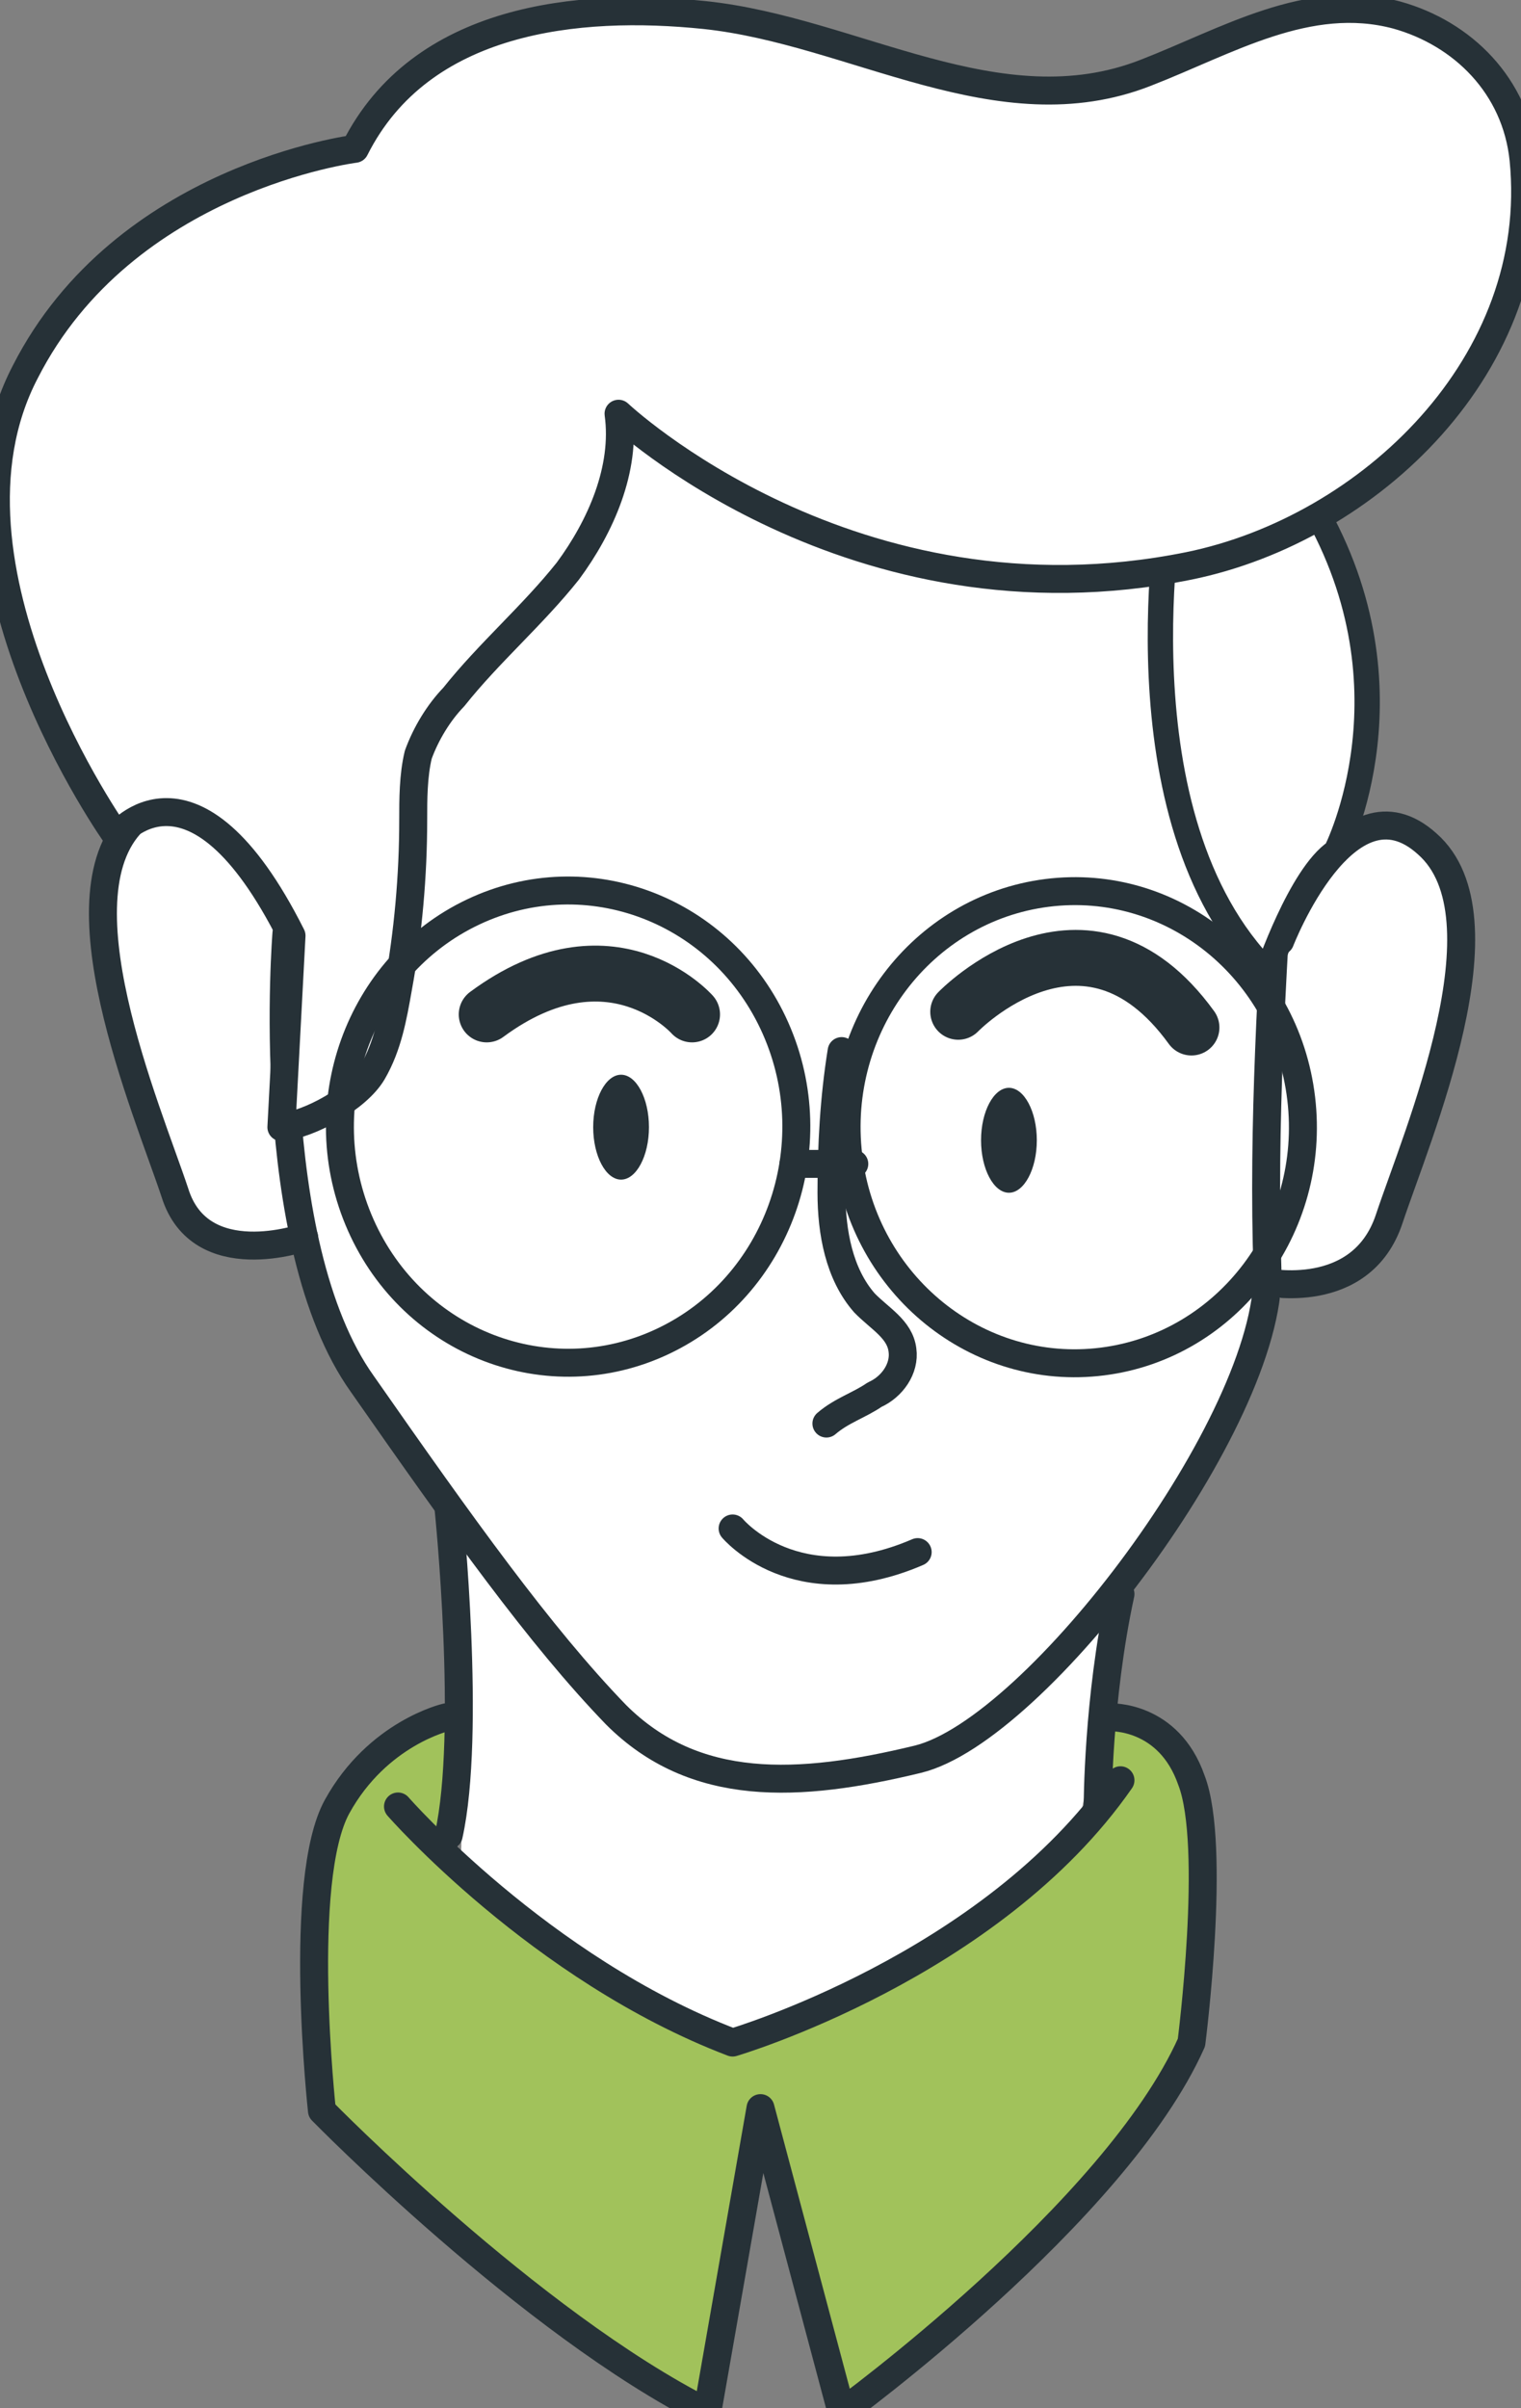 <svg width="60" height="95" fill="none" xmlns="http://www.w3.org/2000/svg"><rect width="100%" height="100%" fill="#808080" stroke="none"/><g clip-path="url(#clip0_131_500)"><path d="M17.7 67.746C17.7 67.746 13.9 68.677 13.6 70.746C13.3 72.816 11.4 73.954 12.7 83.162C12.7 83.162 22.4 92.578 27.9 95.061L30.1 83.576L33.2 95.061C33.2 95.061 42.8 88.439 47 80.472C47 80.472 49.5 66.814 43.8 67.642L43.3 71.16C43.3 71.16 38.7 77.575 28.9 80.472C28.9 80.472 20.6 76.644 17.5 72.919C17.5 73.022 18.2 69.918 17.7 67.746Z" fill="#A1C25B"/><path d="M20.9 15.08L5.3 32.256C5.3 32.256 3.1 34.221 4 39.188C4.9 44.155 6.9 48.5 8.4 48.811C9.9 49.121 12 49.121 12 49.121C12 49.121 15.4 56.674 17.7 59.572C17.7 59.572 18.5 71.16 18.1 74.368C18.1 74.368 23.7 79.438 29 80.058C34.3 80.679 42.5 72.298 42.5 72.298L44.5 62.055C44.5 62.055 49.3 54.502 49.6 52.536C49.9 50.57 52.1 51.087 53.2 50.052C54.3 49.018 56.8 44.672 57.2 40.43C57.6 36.291 57.6 31.428 52.9 32.876C48.8 31.738 51.4 22.84 51.4 22.84L44.3 16.321L20.9 15.08Z" fill="white"/><path d="M17.7 59.572C17.7 59.572 18.6 68.366 17.7 72.402" stroke="#263137" stroke-width="1.103" stroke-miterlimit="10" stroke-linecap="round" stroke-linejoin="round"/><path d="M43.3 71.263C43.3 71.263 43.3 67.021 44.2 62.883" stroke="#263137" stroke-width="1.103" stroke-miterlimit="10" stroke-linecap="round" stroke-linejoin="round"/><path d="M45.6 21.598C45.6 21.598 50.7 28.324 50.5 33.29C50.2 38.36 49.8 44.361 50 50.156C50.1 56.053 40.9 68.263 36.2 69.401C31.5 70.539 27.4 70.746 24.3 67.642C21.3 64.538 18.2 60.192 14.3 54.605C10.3 49.018 11.3 36.808 11.3 36.808" stroke="#263137" stroke-width="1.103" stroke-miterlimit="10" stroke-linecap="round" stroke-linejoin="round"/><path d="M33.2 41.464C32.9 43.327 32.8 45.189 32.8 47.052C32.8 48.604 33.1 50.259 34.1 51.397C34.7 52.018 35.5 52.432 35.6 53.26C35.7 53.984 35.2 54.708 34.5 55.019C33.9 55.433 33.2 55.64 32.6 56.157" stroke="#263137" stroke-width="1.103" stroke-miterlimit="10" stroke-linecap="round" stroke-linejoin="round"/><path d="M28.9 60.296C28.9 60.296 31.4 63.299 36.2 61.228" stroke="#263137" stroke-width="1.103" stroke-miterlimit="10" stroke-linecap="round" stroke-linejoin="round"/><path d="M25.6 44.465C25.6 45.603 25.1 46.534 24.5 46.534C23.9 46.534 23.4 45.603 23.4 44.465C23.4 43.327 23.9 42.396 24.5 42.396C25.1 42.396 25.6 43.327 25.6 44.465Z" fill="#263137"/><path d="M40.9 44.982C40.9 46.12 40.4 47.052 39.8 47.052C39.2 47.052 38.7 46.12 38.7 44.982C38.7 43.844 39.2 42.913 39.8 42.913C40.4 42.913 40.9 43.844 40.9 44.982Z" fill="#263137"/><path d="M37.8 39.913C37.8 39.913 42.8 34.738 47 40.534" stroke="#263137" stroke-width="2.206" stroke-miterlimit="10" stroke-linecap="round" stroke-linejoin="round"/><path d="M27.3 40.017C27.3 40.017 24.1 36.393 19.2 40.017" stroke="#263137" stroke-width="2.206" stroke-miterlimit="10" stroke-linecap="round" stroke-linejoin="round"/><path d="M12 48.811C12 48.811 7.9 50.259 6.9 47.052C5.8 43.741 2.1 35.153 5.4 32.256C8.6 29.358 11.2 36.084 11.2 36.084" stroke="#263137" stroke-width="1.103" stroke-miterlimit="10" stroke-linecap="round" stroke-linejoin="round"/><path d="M49.9 50.57C49.9 50.57 53.7 51.397 54.8 48.086C55.9 44.775 59.6 36.187 56.3 33.29C53.1 30.393 50.5 37.119 50.5 37.119" stroke="#263137" stroke-width="1.103" stroke-miterlimit="10" stroke-linecap="round" stroke-linejoin="round"/><path d="M46.2 19.632C46.2 19.632 43.9 32.256 50 38.36C50 38.36 51.3 34.532 52.7 33.601C52.7 33.601 56.1 26.979 51.6 19.632C47.1 12.286 46.2 19.632 46.2 19.632Z" fill="white" stroke="#263137" stroke-miterlimit="10"/><path d="M11.1 44.465C12.2 44.361 14.1 43.327 14.7 42.292C15.3 41.257 15.5 40.119 15.7 38.981C16.1 36.808 16.3 34.532 16.3 32.359C16.3 31.531 16.3 30.6 16.5 29.772C16.8 28.945 17.3 28.117 17.9 27.496C19.3 25.737 21 24.288 22.4 22.529C23.7 20.77 24.7 18.494 24.4 16.321C24.4 16.321 33.6 25.013 46.9 22.323C54 20.874 60.9 14.355 60.1 6.285C59.8 3.388 57.7 1.318 55.1 0.594C51.6 -0.337 48.4 1.629 45.2 2.87C39.4 5.147 33.7 1.215 27.8 0.594C22.8 0.077 16.6 0.697 14 5.871C14 5.871 4.9 7.009 1 14.666C-3 22.323 4.6 32.98 4.6 32.98C4.6 32.98 7.6 29.151 11.5 36.912L11.1 44.465Z" fill="white" stroke="#263137" stroke-width="1.103" stroke-miterlimit="10" stroke-linecap="round" stroke-linejoin="round"/><path d="M15.7 71.263C15.7 71.263 21.3 77.679 28.9 80.576C28.9 80.576 39.1 77.575 44.2 70.229" stroke="#263137" stroke-width="1.103" stroke-miterlimit="10" stroke-linecap="round" stroke-linejoin="round"/><path d="M26.163 52.908C30.681 50.764 32.664 45.236 30.592 40.561C28.52 35.886 23.177 33.835 18.659 35.979C14.14 38.123 12.158 43.651 14.23 48.326C16.302 53.001 21.645 55.053 26.163 52.908Z" stroke="#263137" stroke-width="1.103" stroke-miterlimit="10" stroke-linecap="round" stroke-linejoin="round"/><path d="M43.494 53.709C48.427 53.082 51.935 48.436 51.329 43.332C50.724 38.227 46.233 34.598 41.3 35.224C36.367 35.852 32.858 40.498 33.464 45.602C34.07 50.706 38.561 54.336 43.494 53.709Z" stroke="#263137" stroke-width="1.103" stroke-miterlimit="10" stroke-linecap="round" stroke-linejoin="round"/><path d="M43.8 67.746C43.8 67.746 46.1 67.642 47 70.229C48 72.816 47 80.576 47 80.576C44 87.301 33.2 95.165 33.2 95.165L30 83.162L27.9 95.165C20.9 91.647 12.7 83.266 12.7 83.266C12.7 83.266 11.7 74.161 13.3 71.263C14.9 68.366 17.6 67.746 17.6 67.746" stroke="#263137" stroke-width="1.103" stroke-miterlimit="10" stroke-linecap="round" stroke-linejoin="round"/><path d="M31.3 45.914H33.7" stroke="#263137" stroke-width="1.103" stroke-miterlimit="10" stroke-linecap="round" stroke-linejoin="round"/></g><defs><clipPath id="clip0_131_500"><rect width="60" height="95" fill="white"/></clipPath></defs></svg>